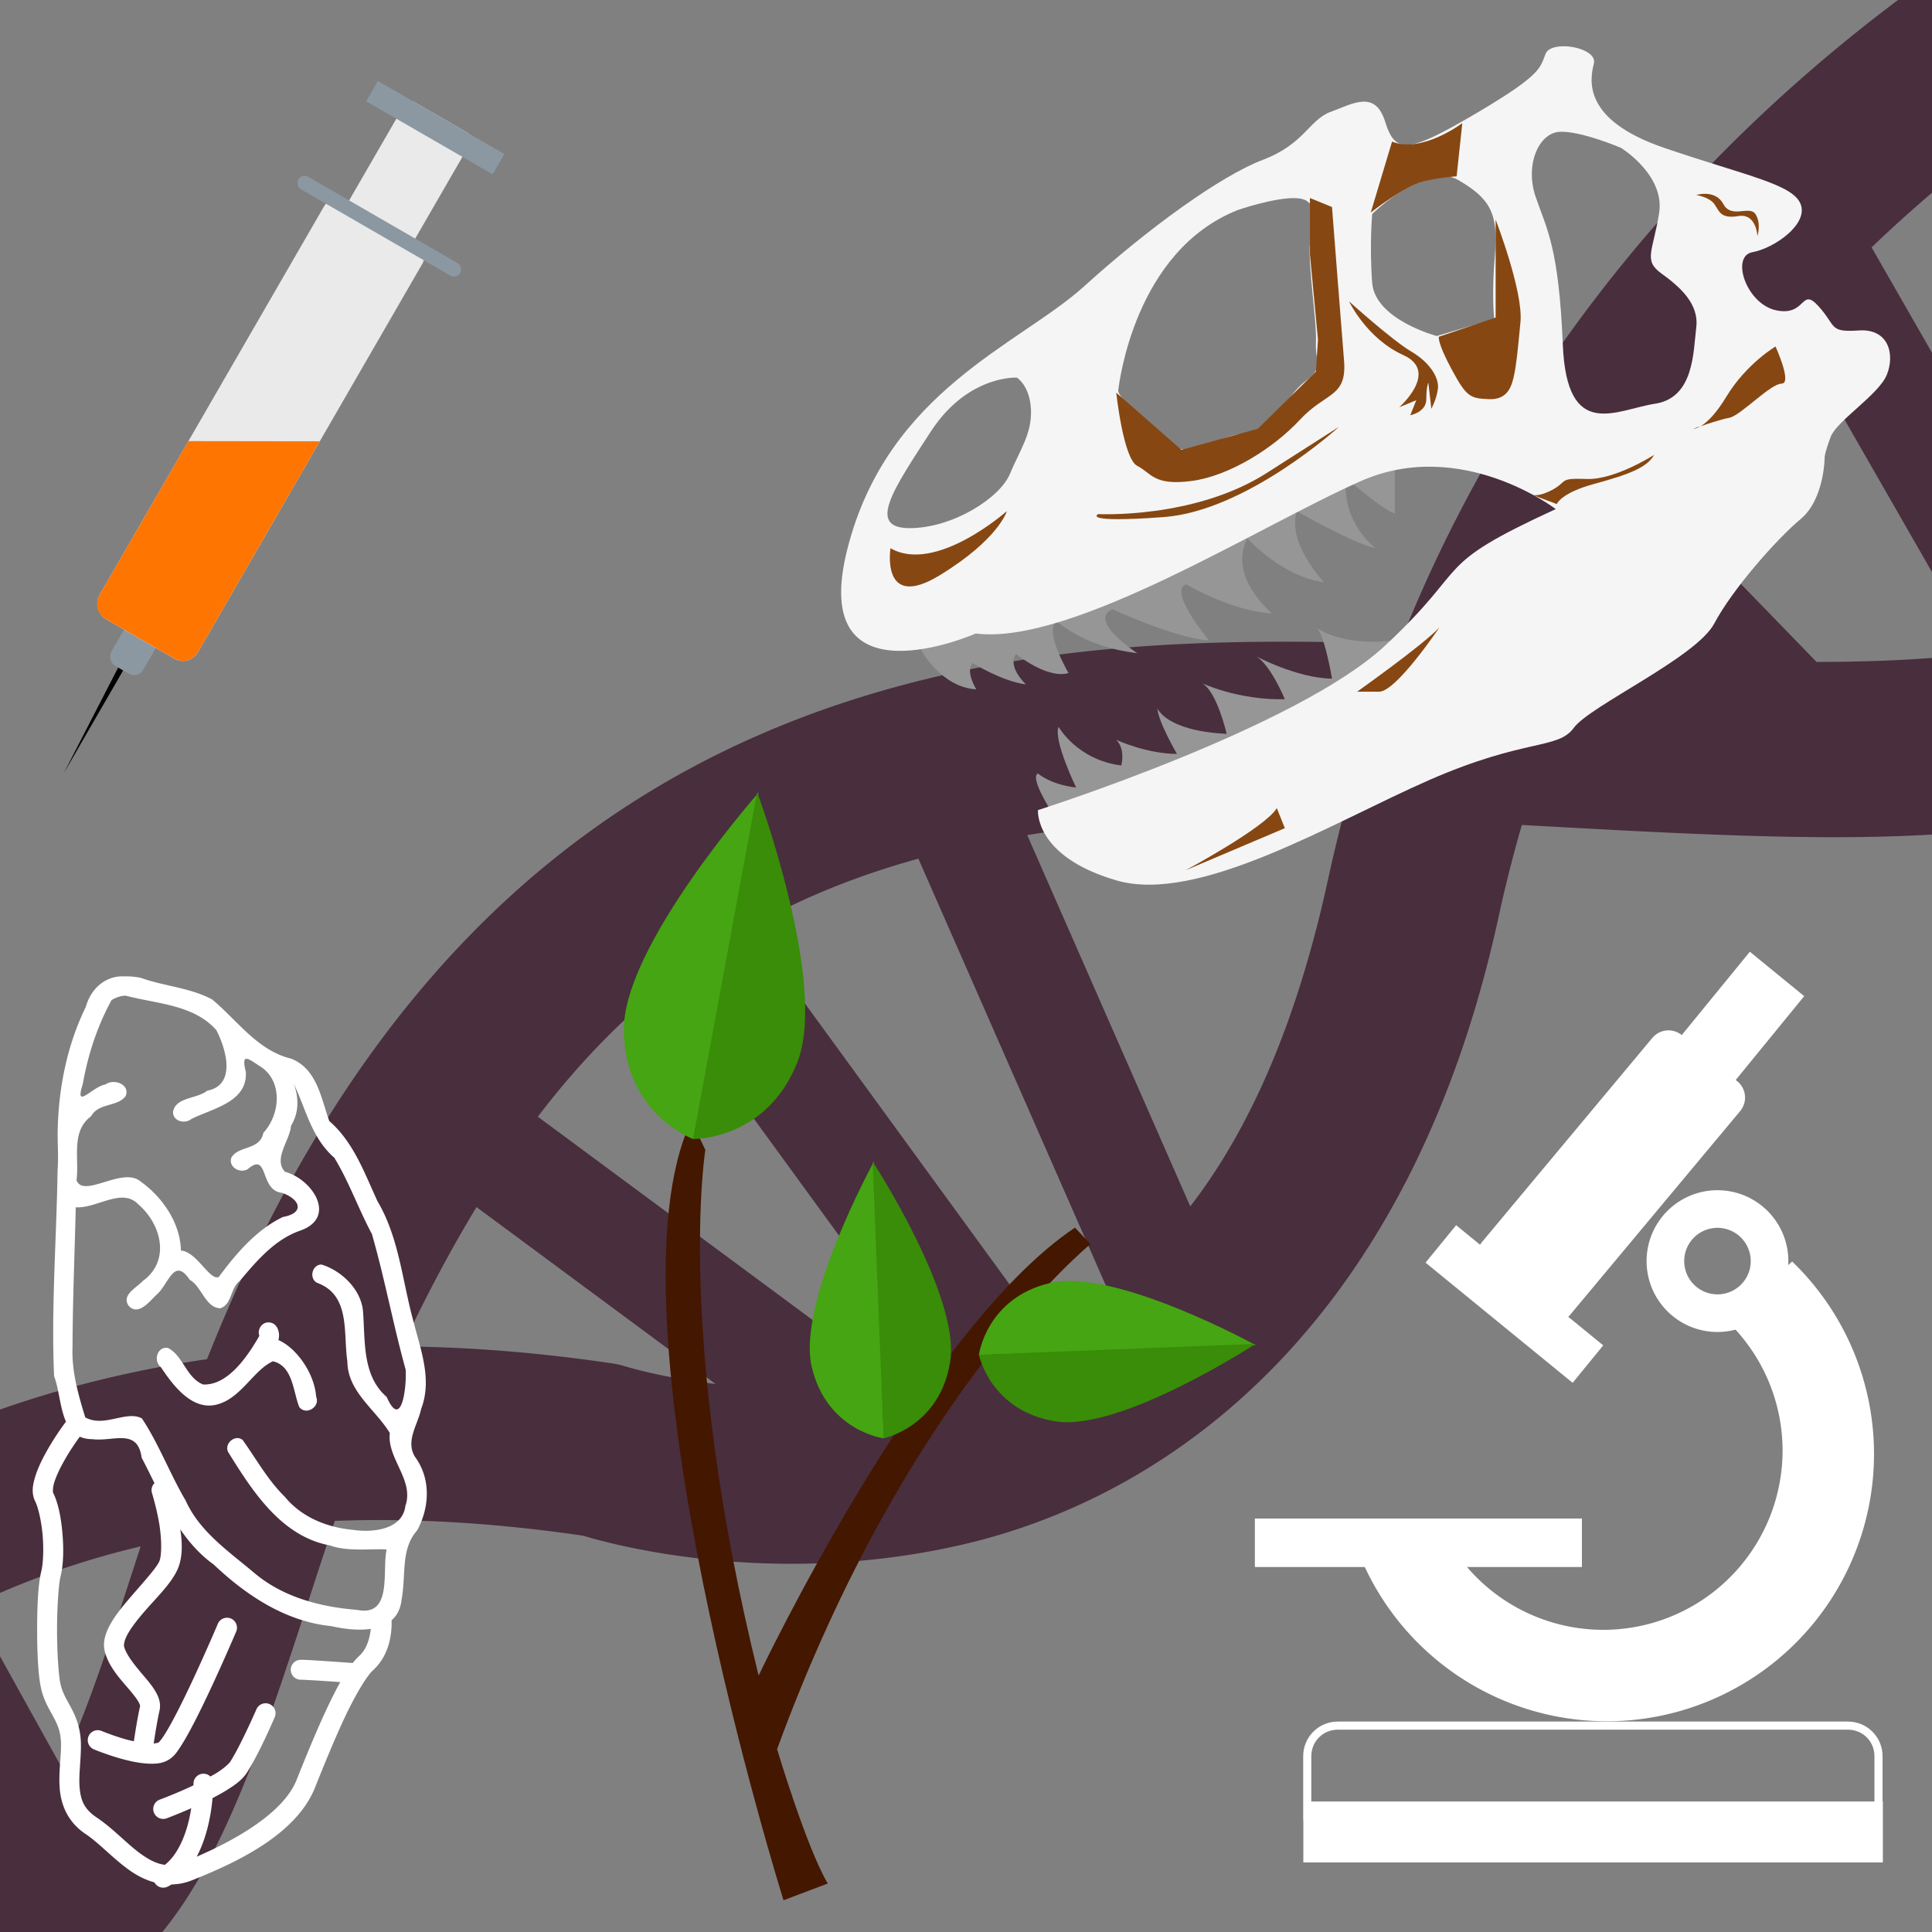 <?xml version="1.0" encoding="UTF-8" standalone="no"?>
<svg
   xmlns:dc="http://purl.org/dc/elements/1.1/"
   xmlns:cc="http://creativecommons.org/ns#"
   xmlns:rdf="http://www.w3.org/1999/02/22-rdf-syntax-ns#"
   xmlns:svg="http://www.w3.org/2000/svg"
   xmlns="http://www.w3.org/2000/svg"
   id="svg4769"
   version="1.1"
   viewBox="0 0 512 512"
   height="512"
   width="512">
  <rect x="0" y="0" width="512" height="512" fill="#808080" stroke="none"/>
  <defs
     id="defs4763" />
  <g
     transform="translate(0,-161.533)"
     id="layer1">
    <path
       transform="translate(0,161.533)"
       id="path4869"
       d="M 502.988 0 C 456.85 34.621 403.162 89.365 370.9 170.66 C 346.8 169.785 322.362 169.672 298.297 171.631 C 192.199 180.267 117.101 229.685 67.863 330.623 C 63.067 340.456 58.777 350.372 54.865 360.195 C 35.113 363.062 16.848 367.643 0 373.543 L 0 422.148 C 11.415 417.194 23.794 412.995 37.285 409.801 C 30.085 431.854 23.982 451.444 17.324 465.6 C 16.929 466.439 16.535 467.245 16.143 468.035 L 0 438.93 L 0 512 L 43.025 512 C 49.571 503.98 54.746 494.762 59.199 485.295 C 70.629 460.995 78.894 432.114 88.736 403.047 C 108.735 402.307 130.592 403.469 154.531 406.975 C 161.494 409.089 204.62 421.163 255.586 409.209 C 311.057 396.199 373.846 350.233 397.17 242.857 C 398.979 234.529 401.036 226.456 403.305 218.623 C 420.29 219.543 437.331 220.537 454.139 221.172 C 473.773 221.914 493.194 222.269 512 221.162 L 512 174.359 C 502.313 175.085 492.088 175.418 481.412 175.428 L 440.863 133.629 C 451.512 116.368 463.138 100.984 475.137 87.334 L 512 151.605 L 512 93.475 L 495.988 65.557 C 501.341 60.423 506.695 55.603 512 51.086 L 512 0 L 502.988 0 z M 426.17 160.021 L 439.939 174.213 C 433.365 173.882 426.698 173.511 419.967 173.129 C 421.966 168.661 424.035 164.293 426.17 160.021 z M 338.518 216.391 C 344.253 216.386 350.048 216.468 355.881 216.604 C 354.477 221.985 353.162 227.459 351.951 233.035 C 343.39 272.45 330.528 300.126 315.434 319.705 L 272.227 221.314 C 281.696 219.775 291.623 218.601 302.051 217.752 C 313.855 216.791 326.055 216.402 338.518 216.391 z M 243.379 227.553 L 293.547 341.787 C 287.991 346.089 282.297 349.699 276.531 352.709 L 198.646 245.793 C 212.251 238.053 227.066 232.065 243.379 227.553 z M 174.793 262.168 L 248.467 363.305 C 247.316 363.601 246.166 363.889 245.02 364.158 C 242.299 364.796 239.596 365.336 236.918 365.799 A 14.462 14.462 0 0 0 236.076 365.143 L 142.531 295.936 C 152.537 282.81 163.209 271.635 174.793 262.168 z M 126.283 319.891 L 189.648 366.77 C 175.259 365.056 165.984 362.182 165.984 362.182 A 23.139 23.139 0 0 0 162.293 361.32 C 142.773 358.417 124.241 356.981 106.664 356.811 C 107.575 354.833 108.5 352.864 109.453 350.91 C 114.903 339.738 120.494 329.419 126.283 319.891 z "
       style="color:#000000;font-style:normal;font-variant:normal;font-weight:normal;font-stretch:normal;font-size:medium;line-height:normal;font-family:sans-serif;font-variant-ligatures:normal;font-variant-position:normal;font-variant-caps:normal;font-variant-numeric:normal;font-variant-alternates:normal;font-feature-settings:normal;text-indent:0;text-align:start;text-decoration:none;text-decoration-line:none;text-decoration-style:solid;text-decoration-color:#000000;letter-spacing:normal;word-spacing:normal;text-transform:none;writing-mode:lr-tb;direction:ltr;text-orientation:mixed;dominant-baseline:auto;baseline-shift:baseline;text-anchor:start;white-space:normal;shape-padding:0;clip-rule:nonzero;display:inline;overflow:visible;visibility:visible;opacity:1;isolation:auto;mix-blend-mode:normal;color-interpolation:sRGB;color-interpolation-filters:linearRGB;solid-color:#000000;solid-opacity:1;vector-effect:none;fill:#492e3d;fill-opacity:1;fill-rule:nonzero;stroke:none;stroke-width:46.274;stroke-linecap:round;stroke-linejoin:round;stroke-miterlimit:4;stroke-dasharray:none;stroke-dashoffset:0;stroke-opacity:1;color-rendering:auto;image-rendering:auto;shape-rendering:auto;text-rendering:auto;enable-background:accumulate" />
    <path
       id="path4794"
       d="m 32.064,420.278 c -4.617,0.188 -8.098,3.621 -9.298,8.037 -4.894,9.98 -7.166,21.142 -7.459,32.136 -0.131,3.62 0.261,7.455 -0.052,11.196 -0.261,18.193 -1.723,36.398 -0.918,54.589 1.313,3.405 1.532,8.407 3.149,12.048 -1.256,1.662 -3.423,4.757 -5.376,8.312 -1.137,2.07 -2.169,4.234 -2.805,6.352 -0.636,2.119 -1.053,4.308 0.038,6.49 0.796,1.593 1.637,5.248 1.952,8.934 0.316,3.686 0.158,7.559 -0.375,9.69 -0.842,3.37 -1.079,9.209 -1.079,15.362 0,6.153 0.259,12.155 1.066,15.65 0.78,3.38 2.318,5.678 3.403,7.744 1.085,2.067 1.863,3.907 1.863,7.219 0,3.467 -0.699,7.534 -0.323,11.735 0.376,4.201 2.186,8.695 6.834,11.794 3.578,2.385 7.249,6.482 11.656,9.621 1.951,1.39 4.174,2.537 6.589,3.197 a 2.64,2.64 0 0 0 3.51,1.124 c 0.354,-0.177 0.695,-0.371 1.028,-0.571 1.745,-0.048 3.557,-0.365 5.438,-1.117 11.28,-4.512 27.503,-11.88 32.583,-24.581 2.22,-5.55 4.987,-12.403 7.775,-18.363 2.788,-5.959 5.865,-11.133 7.552,-12.667 4.729,-4.299 5.055,-10.551 4.95,-13.279 1.39,-1.212 2.364,-2.934 2.64,-5.369 1.272,-6.789 -0.299,-13.463 4.163,-18.483 3.324,-6.181 3.659,-13.724 -0.636,-19.538 -2.506,-4.204 0.797,-8.429 1.678,-12.632 2.942,-7.694 -0.074,-15.482 -1.98,-22.965 -3.008,-10.739 -3.823,-22.368 -9.611,-32.102 -3.441,-7.502 -6.37,-15.69 -12.763,-21.226 -2.177,-6.043 -3.225,-13.8 -10.078,-16.517 -8.956,-2.179 -14.257,-10.128 -20.951,-15.699 -5.806,-3.119 -12.743,-3.504 -18.978,-5.751 -1.397,-0.266 -2.822,-0.413 -4.245,-0.364 -0.318,-0.018 -0.631,-0.019 -0.938,-0.007 z m 1.251,5.118 c 8.201,2.173 18.085,2.357 24.031,9.15 2.508,4.855 5.426,14.535 -2.444,16.032 -2.631,2.195 -8.361,1.628 -9.047,5.613 -0.067,2.46 3.106,3.312 4.83,1.904 5.574,-2.818 14.988,-4.473 14.458,-12.516 -1.332,-5.361 0.714,-3.405 3.939,-1.361 5.893,3.85 5.218,12.662 0.712,17.52 -0.926,4.693 -6.573,3.323 -8.477,6.569 -0.891,2.493 2.311,4.341 4.383,3.025 5.609,-4.727 2.988,5.712 9.02,6.311 4.787,1.65 6.204,5.338 0.251,6.4 -7.068,3.405 -12.417,9.723 -17.025,15.936 -2.491,0.856 -5.778,-6.705 -10.006,-7.05 -0.145,-7.307 -4.923,-14.216 -10.749,-18.338 -4.736,-3.941 -15.045,4.594 -16.912,-0.268 0.767,-5.827 -1.583,-12.925 3.874,-16.988 2.003,-3.635 7.037,-2.383 9.154,-5.366 1.227,-3.09 -3.128,-4.676 -5.362,-3.046 -3.563,0.61 -8.281,6.967 -6.015,-0.072 1.366,-7.756 3.843,-15.365 7.634,-22.281 1.13,-0.688 2.419,-1.158 3.754,-1.176 z m 44.5,23.268 c 3.285,6.834 4.745,14.438 10.8,19.7 3.904,6.425 6.414,13.617 9.944,20.188 3.408,11.858 5.64,24.042 8.937,35.917 0.32,4.354 -1.034,16.329 -5.025,7.26 -6.558,-5.654 -5.656,-14.963 -6.277,-22.793 -0.562,-5.742 -5.669,-10.639 -10.969,-12.282 -2.58,-0.056 -3.434,3.873 -1.062,4.891 8.794,3.286 6.761,13.351 7.892,20.734 0.049,8.095 7.41,12.694 11.257,19.026 -0.83,6.663 6.514,12.46 4.125,19.294 -0.792,6.392 -8.773,7.13 -13.863,6.363 -6.913,-0.63 -13.666,-3.346 -18.153,-8.834 -4.48,-4.394 -7.527,-9.992 -11.127,-15.004 -2.124,-1.645 -5.195,1.261 -3.668,3.472 6.38,10.282 14.02,22.134 26.843,24.491 4.609,1.741 11.468,0.775 14.987,1.086 -1.272,5.665 1.716,17.93 -7.854,15.987 -9.849,-0.786 -19.823,-3.414 -27.461,-9.999 -6.691,-5.616 -14.252,-10.763 -17.957,-19.005 -4.167,-7.071 -7.044,-14.873 -11.567,-21.724 -4.13,-2.235 -10.052,2.519 -15.025,-0.289 -1.854,-6.044 -3.648,-12.273 -3.369,-18.679 0.034,-12.334 0.567,-24.66 0.852,-36.99 5.572,0.365 12.236,-5.313 16.544,-0.808 6.154,5.253 8.667,15.005 1.155,20.387 -1.525,1.708 -5.729,3.697 -3.647,6.559 2.541,2.758 5.596,-1.295 7.318,-2.929 3.238,-2.692 4.641,-10.28 8.848,-3.977 3.203,1.771 4.086,7.342 8.061,7.535 3.121,-0.948 2.68,-5.382 5.173,-7.232 4.496,-5.339 9.316,-11.056 16.114,-13.382 9.804,-3.515 3.114,-13.643 -4.139,-15.571 -3.145,-3.447 1.347,-8.322 1.633,-12.234 2.096,-3.345 2.126,-7.43 0.677,-11.158 z m -6.596,63.324 c -1.805,-0.106 -3.127,1.917 -2.485,3.551 -3.044,5.318 -8.336,13.244 -14.939,12.89 -4.432,-1.816 -5.296,-7.642 -9.247,-9.662 -2.862,-0.539 -4.011,3.401 -1.918,5.077 3.322,4.948 8.542,12.006 15.413,9.738 6.089,-1.935 9.208,-8.976 14.279,-11.292 5.262,1.2 5.333,7.9 6.957,12.062 1.726,2.431 5.659,0.033 4.506,-2.664 -0.475,-6.415 -5.379,-13.041 -10.01,-15.032 0.581,-1.871 -0.269,-4.645 -2.557,-4.668 z m -50.072,30.28 c 0.918,0.412 1.987,0.662 3.293,0.653 5.546,0.739 12.017,-3.043 13.1,4.915 1.162,2.2 2.271,4.475 3.396,6.744 a 2.64,2.64 0 0 0 -0.643,2.685 c 0,0 1.067,3.422 1.812,7.518 0.745,4.096 0.843,8.957 0.089,10.591 -0.88,1.907 -4.848,6.168 -8.391,10.34 -1.771,2.086 -3.455,4.224 -4.658,6.445 -1.203,2.221 -2.049,4.693 -1.313,7.27 1.137,3.981 3.996,7.011 6.194,9.594 1.099,1.291 2.049,2.464 2.578,3.348 0.529,0.884 0.526,1.298 0.522,1.313 -0.791,3.559 -1.431,7.859 -1.643,9.308 -0.498,-0.113 -0.994,-0.208 -1.488,-0.34 -3.734,-0.999 -7.05,-2.386 -7.05,-2.386 a 2.641,2.641 0 1 0 -2.042,4.871 c 0,0 3.572,1.504 7.727,2.616 2.077,0.556 4.309,1.027 6.459,1.148 2.15,0.121 4.343,0.025 6.235,-1.447 1.032,-0.802 1.648,-1.722 2.437,-2.922 0.789,-1.2 1.633,-2.652 2.52,-4.286 1.773,-3.269 3.716,-7.259 5.534,-11.147 3.636,-7.776 6.761,-15.142 6.761,-15.142 a 2.64,2.64 0 0 0 -2.451,-3.705 2.64,2.64 0 0 0 -2.41,1.643 c 0,0 -3.096,7.298 -6.682,14.966 -1.793,3.834 -3.712,7.763 -5.397,10.869 -0.843,1.553 -1.628,2.901 -2.286,3.901 -0.657,1 -1.3,1.678 -1.268,1.653 -0.072,0.056 -0.579,0.219 -1.351,0.302 0.237,-1.589 0.852,-5.628 1.547,-8.755 0.441,-1.985 -0.285,-3.738 -1.145,-5.173 -0.859,-1.435 -1.963,-2.736 -3.087,-4.056 -2.247,-2.64 -4.499,-5.383 -5.139,-7.624 -0.153,-0.534 -7.75e-4,-1.677 0.88,-3.303 0.881,-1.626 2.362,-3.571 4.035,-5.541 3.346,-3.94 7.377,-7.679 9.164,-11.55 1.498,-3.246 1.33,-7.093 0.801,-10.756 2.417,3.53 5.245,6.734 8.82,9.302 8.652,8.196 19.105,15.146 31.253,16.355 3.068,0.703 6.971,1.22 10.415,0.718 -0.261,2.272 -0.985,5.253 -3.018,7.102 -0.612,0.556 -1.201,1.224 -1.781,1.942 -0.526,-0.039 -2.702,-0.202 -5.655,-0.402 -3.288,-0.223 -6.659,-0.45 -8.123,-0.45 a 2.64,2.64 0 1 0 0,5.28 c 0.759,0 4.501,0.218 7.768,0.44 1.416,0.096 1.621,0.114 2.712,0.193 -1.236,2.215 -2.454,4.665 -3.702,7.332 -2.878,6.152 -5.671,13.076 -7.896,18.638 -3.452,8.631 -15.982,15.769 -26.451,20.294 1.429,-2.684 2.383,-5.581 3.025,-8.253 0.661,-2.755 0.993,-5.295 1.179,-7.277 1.344,-0.697 2.666,-1.425 3.888,-2.193 2.166,-1.362 4.037,-2.695 5.259,-4.616 3.378,-5.308 7.311,-14.602 7.311,-14.602 a 2.64,2.64 0 0 0 -2.437,-3.712 2.64,2.64 0 0 0 -2.416,1.633 c 0,0 -4.068,9.376 -6.913,13.846 -0.333,0.524 -1.74,1.804 -3.616,2.984 -0.503,0.316 -1.096,0.629 -1.653,0.945 a 2.64,2.64 0 0 0 -1.877,-0.742 2.64,2.64 0 0 0 -2.599,2.678 c 0,0 -0.008,0.265 -0.01,0.402 -0.102,0.049 -0.204,0.103 -0.306,0.151 -4.49,2.11 -8.624,3.633 -8.624,3.633 a 2.641,2.641 0 1 0 1.825,4.957 c 0,0 2.896,-1.082 6.514,-2.674 -0.17,1.063 -0.38,2.19 -0.66,3.358 -1.078,4.492 -3.105,9.104 -6.314,11.636 -2.186,-0.261 -4.158,-1.305 -6.308,-2.836 -3.704,-2.639 -7.368,-6.766 -11.79,-9.714 -3.352,-2.235 -4.213,-4.628 -4.503,-7.872 -0.29,-3.243 0.344,-7.176 0.344,-11.264 0,-4.244 -1.22,-7.295 -2.468,-9.673 -1.248,-2.378 -2.379,-4.082 -2.932,-6.479 -0.527,-2.282 -0.932,-8.502 -0.932,-14.461 0,-5.959 0.43,-12.119 0.921,-14.083 0.801,-3.202 0.863,-7.327 0.512,-11.419 -0.351,-4.092 -1.066,-7.993 -2.492,-10.845 -0.02,-0.041 -0.162,-1.075 0.299,-2.609 0.461,-1.534 1.349,-3.454 2.379,-5.328 1.57,-2.859 3.255,-5.288 4.407,-6.871 z"
       style="color:#000000;font-style:normal;font-variant:normal;font-weight:normal;font-stretch:normal;font-size:medium;line-height:normal;font-family:sans-serif;font-variant-ligatures:normal;font-variant-position:normal;font-variant-caps:normal;font-variant-numeric:normal;font-variant-alternates:normal;font-feature-settings:normal;text-indent:0;text-align:start;text-decoration:none;text-decoration-line:none;text-decoration-style:solid;text-decoration-color:#000000;letter-spacing:normal;word-spacing:normal;text-transform:none;writing-mode:lr-tb;direction:ltr;text-orientation:mixed;dominant-baseline:auto;baseline-shift:baseline;text-anchor:start;white-space:normal;shape-padding:0;clip-rule:nonzero;display:inline;overflow:visible;visibility:visible;opacity:1;isolation:auto;mix-blend-mode:normal;color-interpolation:sRGB;color-interpolation-filters:linearRGB;solid-color:#000000;solid-opacity:1;vector-effect:none;fill:#ffffff;fill-opacity:1;fill-rule:nonzero;stroke:none;stroke-width:5.164;stroke-linecap:round;stroke-linejoin:round;stroke-miterlimit:4;stroke-dasharray:none;stroke-dashoffset:0;stroke-opacity:1;color-rendering:auto;image-rendering:auto;shape-rendering:auto;text-rendering:auto;enable-background:accumulate" />
    <path
       id="rect4827"
       d="m 445.747,435.886 14.689,12.222 c 2.382,1.982 2.707,5.498 0.722,7.876 l -45.115,54.056 c -1.982,2.382 -5.495,2.704 -7.876,0.722 l -14.689,-12.222 c -2.382,-1.982 -2.707,-5.498 -0.722,-7.876 L 437.871,436.608 c 1.982,-2.382 5.495,-2.704 7.876,-0.722 z"
       style="opacity:1;fill:#ffffff;fill-opacity:1;fill-rule:nonzero;stroke:none;stroke-width:5.537;stroke-linecap:round;stroke-linejoin:round;stroke-miterlimit:4;stroke-dasharray:none;stroke-dashoffset:0;stroke-opacity:1;paint-order:stroke fill markers" />
    <path
       id="circle4843"
       d="m 474.934,495.84 -17.183,15.824 a 47.539,47.539 0 0 1 14.649,34.251 47.539,47.539 0 0 1 -47.541,47.541 47.539,47.539 0 0 1 -40.57,-22.839 h -25.142 a 70.843,70.843 0 0 0 66.645,47.072 70.843,70.843 0 0 0 70.841,-70.841 70.843,70.843 0 0 0 -21.699,-51.008 z"
       style="opacity:1;fill:#ffffff;fill-opacity:1;fill-rule:nonzero;stroke:none;stroke-width:8.953;stroke-linecap:round;stroke-linejoin:round;stroke-miterlimit:4;stroke-dasharray:none;stroke-dashoffset:0;stroke-opacity:1;paint-order:stroke fill markers" />
    <rect
       transform="rotate(39.248)"
       ry="0"
       y="132.395"
       x="606.464"
       height="12.817"
       width="50.335"
       id="rect4830"
       style="opacity:1;fill:#ffffff;fill-opacity:1;fill-rule:nonzero;stroke:none;stroke-width:5.537;stroke-linecap:round;stroke-linejoin:round;stroke-miterlimit:4;stroke-dasharray:none;stroke-dashoffset:0;stroke-opacity:1;paint-order:stroke fill markers" />
    <rect
       style="opacity:1;fill:#ffffff;fill-opacity:1;fill-rule:nonzero;stroke:none;stroke-width:5.537;stroke-linecap:round;stroke-linejoin:round;stroke-miterlimit:4;stroke-dasharray:none;stroke-dashoffset:0;stroke-opacity:1;paint-order:stroke fill markers"
       id="rect4832"
       width="18.605"
       height="29.412"
       x="620.886"
       y="27.027"
       ry="0"
       transform="rotate(39.248)" />
    <path
       id="path4834"
       d="m 455.149,476.952 a 18.785,18.785 0 0 0 -18.787,18.783 18.785,18.785 0 0 0 18.787,18.787 18.785,18.785 0 0 0 18.783,-18.787 18.785,18.785 0 0 0 -18.783,-18.783 z m 0,9.97 a 8.816,8.816 0 0 1 8.813,8.813 8.816,8.816 0 0 1 -8.813,8.817 8.816,8.816 0 0 1 -8.817,-8.817 8.816,8.816 0 0 1 8.817,-8.813 z"
       style="opacity:1;fill:#ffffff;fill-opacity:1;fill-rule:nonzero;stroke:none;stroke-width:5.537;stroke-linecap:round;stroke-linejoin:round;stroke-miterlimit:4;stroke-dasharray:none;stroke-dashoffset:0;stroke-opacity:1;paint-order:stroke fill markers" />
    <rect
       y="563.956"
       x="332.551"
       height="12.853"
       width="86.674"
       id="rect4839"
       style="opacity:1;fill:#ffffff;fill-opacity:1;fill-rule:nonzero;stroke:none;stroke-width:5.537;stroke-linecap:round;stroke-linejoin:round;stroke-miterlimit:4;stroke-dasharray:none;stroke-dashoffset:0;stroke-opacity:1;paint-order:stroke fill markers" />
    <path
       id="rect4851"
       d="m 354.514,617.765 c -5.053,0 -9.154,4.103 -9.154,9.156 v 16.485 c 0,0.287 0.016,0.57 0.042,0.851 v 10.844 H 498.978 v -16.149 h -0.078 v -12.031 c 0,-5.053 -4.101,-9.156 -9.154,-9.156 z m 0,2.152 h 135.232 c 3.898,0 7.002,3.106 7.002,7.004 v 12.031 H 347.512 v -12.031 c 0,-3.898 3.104,-7.004 7.002,-7.004 z"
       style="color:#000000;font-style:normal;font-variant:normal;font-weight:normal;font-stretch:normal;font-size:medium;line-height:normal;font-family:sans-serif;font-variant-ligatures:normal;font-variant-position:normal;font-variant-caps:normal;font-variant-numeric:normal;font-variant-alternates:normal;font-feature-settings:normal;text-indent:0;text-align:start;text-decoration:none;text-decoration-line:none;text-decoration-style:solid;text-decoration-color:#000000;letter-spacing:normal;word-spacing:normal;text-transform:none;writing-mode:lr-tb;direction:ltr;text-orientation:mixed;dominant-baseline:auto;baseline-shift:baseline;text-anchor:start;white-space:normal;shape-padding:0;clip-rule:nonzero;display:inline;overflow:visible;visibility:visible;opacity:1;isolation:auto;mix-blend-mode:normal;color-interpolation:sRGB;color-interpolation-filters:linearRGB;solid-color:#000000;solid-opacity:1;vector-effect:none;fill:#ffffff;fill-opacity:1;fill-rule:nonzero;stroke:none;stroke-width:2.152;stroke-linecap:round;stroke-linejoin:round;stroke-miterlimit:4;stroke-dasharray:none;stroke-dashoffset:0;stroke-opacity:1;paint-order:stroke fill markers;color-rendering:auto;image-rendering:auto;shape-rendering:auto;text-rendering:auto;enable-background:accumulate" />
    <path
       id="path4975"
       d="m 207.641,665.119 c 0,0 -48.782,-155.52 -24.428,-206.598 l 3.711,7.745 c 0,0 -8.057,49.473 14.117,139.312 0,0 43.434,-91.728 83.84,-118.708 l 4.1,4.367 c 0,0 -48.418,39.16 -83.045,133.849 0,0 7.795,26.098 13.429,35.599 z"
       style="fill:#441700;fill-opacity:1;stroke:none;stroke-width:1;stroke-linecap:butt;stroke-linejoin:miter;stroke-opacity:1;stroke-miterlimit:4;stroke-dasharray:none" />
    <g
       transform="matrix(2.396,-0.716,0.716,2.396,-2284.717,-1003.299)"
       id="g4961">
      <path
         style="fill:#45a512;fill-opacity:1;stroke:none;stroke-width:1px;stroke-linecap:butt;stroke-linejoin:miter;stroke-opacity:1"
         d="M 777.857,844.605 795,811.39 c 0,0 -18.393,11.429 -20.893,20 -2.5,8.571 3.75,13.214 3.75,13.214 z"
         id="path4955" />
      <path
         id="path4957"
         d="m 777.826,844.577 17.031,-33.272 c 0,0 1.412,21.608 -4.103,28.63 -5.515,7.022 -12.928,4.642 -12.928,4.642 z"
         style="fill:#398d08;fill-opacity:1;stroke:none;stroke-width:1px;stroke-linecap:butt;stroke-linejoin:miter;stroke-opacity:1" />
    </g>
    <g
       transform="matrix(1.711,-0.963,0.963,1.711,-1910.017,-153.32)"
       id="g4967">
      <path
         id="path4963"
         d="M 777.857,844.605 795,811.39 c 0,0 -18.393,11.429 -20.893,20 -2.5,8.571 3.75,13.214 3.75,13.214 z"
         style="fill:#45a512;fill-opacity:1;stroke:none;stroke-width:1px;stroke-linecap:butt;stroke-linejoin:miter;stroke-opacity:1" />
      <path
         style="fill:#398d08;fill-opacity:1;stroke:none;stroke-width:1px;stroke-linecap:butt;stroke-linejoin:miter;stroke-opacity:1"
         d="m 777.826,844.577 17.031,-33.272 c 0,0 1.412,21.608 -4.103,28.63 -5.515,7.022 -12.928,4.642 -12.928,4.642 z"
         id="path4965" />
    </g>
    <g
       id="g4973"
       transform="matrix(0.963,1.711,-1.711,0.963,955.45,-1623.62)">
      <path
         style="fill:#45a512;fill-opacity:1;stroke:none;stroke-width:1px;stroke-linecap:butt;stroke-linejoin:miter;stroke-opacity:1"
         d="M 777.857,844.605 795,811.39 c 0,0 -18.393,11.429 -20.893,20 -2.5,8.571 3.75,13.214 3.75,13.214 z"
         id="path4969" />
      <path
         id="path4971"
         d="m 777.826,844.577 17.031,-33.272 c 0,0 1.412,21.608 -4.103,28.63 -5.515,7.022 -12.928,4.642 -12.928,4.642 z"
         style="fill:#398d08;fill-opacity:1;stroke:none;stroke-width:1px;stroke-linecap:butt;stroke-linejoin:miter;stroke-opacity:1" />
    </g>
    <g
       transform="matrix(0.386,0.223,-0.223,0.386,91.939,215.782)"
       id="g5008">
      <path
         style="fill:#000000;fill-opacity:1;stroke:none;stroke-width:1px;stroke-linecap:butt;stroke-linejoin:miter;stroke-opacity:1"
         d="m 23.304,304.699 v 72.226 l -3.536,-72.984 z"
         id="path4996" />
      <rect
         style="opacity:1;fill:#8c98a1;fill-opacity:1;fill-rule:nonzero;stroke:none;stroke-width:1;stroke-linecap:round;stroke-linejoin:round;stroke-miterlimit:4;stroke-dasharray:none;stroke-dashoffset:0;stroke-opacity:1;paint-order:stroke fill markers"
         id="rect4994"
         width="21.786"
         height="31.071"
         x="11.654"
         y="275.225"
         ry="6.267" />
      <rect
         style="opacity:1;fill:#e9eae9;fill-opacity:1;fill-rule:nonzero;stroke:none;stroke-width:1;stroke-linecap:round;stroke-linejoin:round;stroke-miterlimit:4;stroke-dasharray:none;stroke-dashoffset:0;stroke-opacity:1;paint-order:stroke fill markers"
         id="rect4998"
         width="45.357"
         height="90.714"
         x="-0.132"
         y="-72.895"
         ry="4.293" />
      <rect
         style="opacity:1;fill:#e9eae9;fill-opacity:1;fill-rule:nonzero;stroke:none;stroke-width:1.549;stroke-linecap:round;stroke-linejoin:round;stroke-miterlimit:4;stroke-dasharray:none;stroke-dashoffset:0;stroke-opacity:1;paint-order:stroke fill markers"
         id="rect4992"
         width="67.68"
         height="287.388"
         x="-11.293"
         y="-2.387"
         ry="10.307" />
      <rect
         style="opacity:1;fill:#8c98a1;fill-opacity:1;fill-rule:nonzero;stroke:none;stroke-width:1;stroke-linecap:round;stroke-linejoin:round;stroke-miterlimit:4;stroke-dasharray:none;stroke-dashoffset:0;stroke-opacity:1;paint-order:stroke fill markers"
         id="rect4990"
         width="111.117"
         height="8.586"
         x="-32.507"
         y="-2.856"
         ry="4.293" />
      <rect
         ry="0.659"
         y="-72.895"
         x="-20.846"
         height="13.929"
         width="86.786"
         id="rect5000"
         style="opacity:1;fill:#8c98a1;fill-opacity:1;fill-rule:nonzero;stroke:none;stroke-width:0.542;stroke-linecap:round;stroke-linejoin:round;stroke-miterlimit:4;stroke-dasharray:none;stroke-dashoffset:0;stroke-opacity:1;paint-order:stroke fill markers" />
      <path
         id="rect5010"
         transform="matrix(1.943,-1.119,1.119,1.943,-239.369,-2.543)"
         d="M 49.996 117 L 26.449 157.893 C 25.179 160.099 25.932 162.899 28.139 164.17 L 46.326 174.643 C 48.533 175.913 51.333 175.16 52.604 172.953 L 84.822 117 L 49.996 117 z "
         style="opacity:1;fill:#ff7501;fill-opacity:1;fill-rule:nonzero;stroke:none;stroke-width:0.691;stroke-linecap:round;stroke-linejoin:round;stroke-miterlimit:4;stroke-dasharray:none;stroke-dashoffset:0;stroke-opacity:1;paint-order:stroke fill markers" />
    </g>
    <g
       transform="matrix(1.053,0,0,1.053,-447.7,-106.976)"
       id="g5193">
      <path
         style="fill:#969696;fill-opacity:1;stroke:none;stroke-width:1px;stroke-linecap:butt;stroke-linejoin:miter;stroke-opacity:1"
         d="m 656.935,418.488 c 0,0 5,9.464 13.929,10 0,0 -2.857,-4.643 -0.893,-6.607 0,0 7.5,4.643 13.393,5.357 0,0 -4.821,-4.464 -2.5,-7.679 0,0 7.857,6.429 13.214,4.821 0,0 -6.25,-10.714 -3.036,-12.857 0.893,0.179 6.786,6.25 20.357,7.857 0,0 -12.679,-8.214 -6.25,-11.071 0,0 15.714,7.321 24.286,7.857 0,0 -10.536,-12.679 -5.714,-14.107 0,0 11.429,6.786 21.607,7.321 0,0 -11.25,-9.107 -6.25,-18.929 0,0 8.571,9.643 19.286,11.071 0,0 -9.464,-10 -6.786,-17.857 0,0 14.286,8.214 19.821,9.286 0,0 -8.571,-6.071 -7.5,-17.679 0,0 9.643,8.393 12.321,8.929 v -14.821 l -23.214,4.286 -46.607,20.714 -22.02,10.704 -28.032,6.313 z"
         id="path5155" />
      <path
         style="fill:#969696;fill-opacity:1;stroke:none;stroke-width:1px;stroke-linecap:butt;stroke-linejoin:miter;stroke-opacity:1"
         d="m 690.187,459.886 c 0,0 -6.061,-9.218 -3.788,-10.228 0,0 3.03,2.778 9.596,3.536 0,0 -5.808,-11.996 -4.419,-15.279 0,0 4.672,8.334 15.784,9.723 0,0 1.136,-4.041 -1.263,-6.44 0,0 7.702,3.536 15.279,3.536 0,0 -4.798,-8.207 -4.924,-11.49 0,0 2.02,5.682 17.425,6.44 0,0 -2.399,-10.607 -6.187,-12.753 0,0 8.965,4.293 20.834,4.041 0,0 -3.788,-9.218 -7.576,-10.985 0,0 10.48,5.682 19.445,5.808 0,0 -2.02,-12.122 -4.167,-13.006 0,0 5.177,4.293 16.92,3.662 l 6.187,-0.758 -25.001,18.814 -54.548,24.749 z"
         id="path5157" />
      <path
         style="fill:#f5f5f5;fill-opacity:1;stroke:none;stroke-width:1px;stroke-linecap:butt;stroke-linejoin:miter;stroke-opacity:1"
         d="m 818.951,105.109 c -2.211,-0.05 -4.199,0.494 -4.768,1.82 -1.515,3.536 -0.505,5.051 -17.678,15.152 -17.173,10.102 -20.203,10.101 -22.729,2.02 -2.525,-8.081 -8.081,-4.546 -13.637,-2.525 -5.556,2.02 -6.567,8.08 -17.174,12.121 -10.607,4.041 -28.789,17.173 -44.951,31.82 -16.162,14.647 -49.498,26.265 -59.6,66.166 -10.102,39.901 32.326,21.213 32.326,21.213 24.244,3.03 71.721,-27.275 96.975,-38.387 25.254,-11.112 48.992,7.072 48.992,7.072 -31.82,14.647 -20.708,13.636 -42.932,34.344 -22.223,20.708 -87.379,41.416 -87.379,41.416 0,0 -1.011,11.617 19.697,17.678 20.708,6.061 54.549,-14.647 78.793,-25.254 24.244,-10.607 32.325,-7.575 36.365,-13.131 4.041,-5.556 30.81,-17.677 35.355,-26.264 4.546,-8.586 15.658,-21.213 21.719,-26.264 6.061,-5.051 6.061,-15.658 6.061,-15.658 0,0 4e-4,-1.01 1.516,-5.051 1.515,-4.041 12.122,-10.607 14.143,-15.658 2.02,-5.051 0.504,-11.616 -7.072,-11.111 -7.576,0.505 -5.556,-1.01 -10.102,-6.061 -4.546,-5.051 -3.029,2.525 -10.605,1.01 -7.576,-1.515 -11.618,-13.636 -6.062,-14.646 5.556,-1.01 14.143,-7.072 12.123,-12.123 -2.02,-5.051 -13.638,-7.07 -34.346,-14.141 -20.708,-7.071 -18.688,-17.172 -17.678,-21.213 0.631,-2.525 -3.669,-4.262 -7.354,-4.346 z m -1.232,21.518 c 5.303,-0.253 15.404,4.041 15.404,4.041 0,0 11.113,6.818 9.598,16.414 -1.515,9.596 -4.042,11.869 0.504,15.152 4.546,3.283 9.597,7.576 8.84,13.637 -0.758,6.061 -0.506,17.678 -10.355,19.193 -9.849,1.515 -22.222,9.596 -23.232,-14.9 -1.01,-24.496 -4.04,-29.042 -6.818,-37.123 -2.778,-8.081 0.757,-16.162 6.061,-16.414 z m -29.705,11.127 c 1.453,-0.028 2.844,0.261 4.1,0.986 8.036,4.643 10.178,8.393 9.285,18.75 -0.893,10.357 -0.178,16.25 -0.178,16.25 l -14.465,4.285 c 0,0 -15.536,-4.107 -16.25,-13.393 -0.714,-9.286 0,-17.32 0,-17.32 0,0 9.662,-9.408 17.508,-9.559 z m -36.855,5.57 c 1.231,0.038 2.257,0.255 2.92,0.729 3.536,2.525 1.263,4.797 0.758,10.605 -0.505,5.808 1.768,19.699 1.516,25.002 -0.253,5.303 2.273,6.062 -2.777,9.85 -5.051,3.788 -7.324,12.373 -15.658,13.131 -8.334,0.758 -12.626,8.334 -20.455,0.758 -7.829,-7.576 -11.112,-10.354 -10.859,-11.869 0.253,-1.515 4.041,-34.851 30.053,-45.205 0,0 9.169,-3.167 14.504,-3 z m -70.613,45.17 c 0.357,-0.007 0.551,0.004 0.551,0.004 0,0 3.283,2.021 3.535,8.082 0.253,6.061 -2.777,10.101 -5.303,16.162 -2.525,6.061 -14.395,13.637 -25.254,13.637 -10.859,0 -4.041,-9.849 5.303,-24.244 8.176,-12.595 18.672,-13.589 21.168,-13.641 z"
         transform="translate(0,161.533)"
         id="path5121" />
      <path
         style="fill:#874712;fill-opacity:1;stroke:none;stroke-width:1px;stroke-linecap:butt;stroke-linejoin:miter;stroke-opacity:1"
         d="m 816.961,381.852 c 0,0 1.01,-2.778 9.344,-5.051 8.334,-2.273 13.385,-4.041 15.152,-7.324 0,0 -9.849,6.313 -16.92,6.061 -7.071,-0.253 -4.798,0.505 -8.334,2.525 -3.536,2.02 -5.303,1.515 -5.303,1.515 z"
         id="path5123" />
      <path
         style="fill:#874712;fill-opacity:1;stroke:none;stroke-width:1px;stroke-linecap:butt;stroke-linejoin:miter;stroke-opacity:1"
         d="m 872.014,342.203 c 0,0 -7.324,4.293 -12.374,12.627 -5.051,8.334 -8.334,8.081 -8.334,8.081 0,0 6.313,-2.273 9.091,-2.778 2.778,-0.505 10.354,-8.586 13.132,-8.586 2.778,0 -1.515,-9.344 -1.515,-9.344 z"
         id="path5125" />
      <path
         style="fill:#874712;fill-opacity:1;stroke:none;stroke-width:1px;stroke-linecap:butt;stroke-linejoin:miter;stroke-opacity:1"
         d="m 852.064,304.07 c 0,0 4.798,-1.515 6.819,2.273 2.02,3.788 6.566,0.253 8.081,2.525 1.515,2.273 0.505,5.556 0.505,5.556 0,0 -0.253,-5.808 -4.798,-5.051 -4.546,0.758 -4.798,-1.263 -6.061,-3.03 -1.263,-1.768 -4.546,-2.273 -4.546,-2.273 z"
         id="path5129" />
      <path
         style="fill:#874712;fill-opacity:1;stroke:none;stroke-width:1px;stroke-linecap:butt;stroke-linejoin:miter;stroke-opacity:1"
         d="m 787.292,339.738 14.286,-4.821 v -24.643 c 0,0 6.964,18.036 6.25,25.714 -0.714,7.679 -1.071,10.893 -1.607,13.393 -0.536,2.5 -1.429,6.25 -6.25,6.071 -4.821,-0.179 -5.714,-0.536 -9.464,-7.5 -3.75,-6.964 -3.214,-8.214 -3.214,-8.214 z"
         id="path5133" />
      <path
         style="fill:#874712;fill-opacity:1;stroke:none;stroke-width:1px;stroke-linecap:butt;stroke-linejoin:miter;stroke-opacity:1"
         d="m 764.685,330.839 c 0,0 4.419,9.344 13.637,13.511 9.218,4.167 -1.01,13.132 -1.01,13.132 l 4.293,-1.768 -1.515,3.788 c 0,0 4.041,-0.758 4.041,-4.041 0,-3.283 0.505,-4.167 0.505,-4.167 l 0.758,6.566 c 0,0 1.263,-2.273 1.641,-4.924 0.379,-2.652 -1.768,-6.566 -6.692,-9.47 -4.925,-2.904 -15.657,-12.627 -15.657,-12.627 z"
         id="path5135" />
      <path
         style="fill:#874712;fill-opacity:1;stroke:none;stroke-width:1px;stroke-linecap:butt;stroke-linejoin:miter;stroke-opacity:1"
         d="m 706.097,353.82 c 0,0 1.768,16.668 5.303,18.435 3.536,1.768 4.041,5.051 13.637,3.788 9.596,-1.263 20.708,-8.334 27.274,-15.405 6.566,-7.071 11.869,-5.556 11.112,-14.9 -0.758,-9.344 -3.03,-38.638 -3.03,-38.638 l -5.556,-2.273 v 14.142 l 2.02,21.466 -0.505,8.081 -14.647,14.395 -19.193,5.303 z"
         id="path5139" />
      <path
         style="fill:#874712;fill-opacity:1;stroke:none;stroke-width:1px;stroke-linecap:butt;stroke-linejoin:miter;stroke-opacity:1"
         d="m 701.551,384.377 c 0,0 24.244,1.263 42.426,-10.354 18.183,-11.617 18.183,-11.617 18.183,-11.617 0,0 -23.234,21.213 -44.194,22.728 -20.961,1.515 -16.415,-0.758 -16.415,-0.758 z"
         id="path5143" />
      <path
         style="fill:#874712;fill-opacity:1;stroke:none;stroke-width:1px;stroke-linecap:butt;stroke-linejoin:miter;stroke-opacity:1"
         d="m 649.276,392.963 c 0,0 -2.525,15.91 12.374,6.819 14.9,-9.091 16.92,-16.162 16.92,-16.162 0,0 -17.93,15.91 -29.294,9.344 z"
         id="path5145" />
      <path
         style="fill:#874712;fill-opacity:1;stroke:none;stroke-width:1px;stroke-linecap:butt;stroke-linejoin:miter;stroke-opacity:1"
         d="m 775.506,290.631 -5.357,17.857 c 0,0 8.571,-6.786 13.214,-7.857 4.643,-1.071 8.393,-1.25 8.393,-1.25 l 1.429,-13.393 c 0,0 -10.179,7.679 -17.679,4.643 z"
         id="path5147" />
      <path
         style="fill:#874712;fill-opacity:1;stroke:none;stroke-width:1px;stroke-linecap:butt;stroke-linejoin:miter;stroke-opacity:1"
         d="m 723.522,474.028 c 0,0 20.203,-10.859 22.981,-15.657 l 2.02,5.051 z"
         id="path5149" />
      <path
         style="fill:#874712;fill-opacity:1;stroke:none;stroke-width:1px;stroke-linecap:butt;stroke-linejoin:miter;stroke-opacity:1"
         d="m 766.706,429.076 c 0,0 16.415,-11.617 20.708,-16.162 0,0 -10.859,16.162 -15.152,16.162 -4.293,0 -5.556,0 -5.556,0 z"
         id="path5151" />
    </g>
  </g>
</svg>
